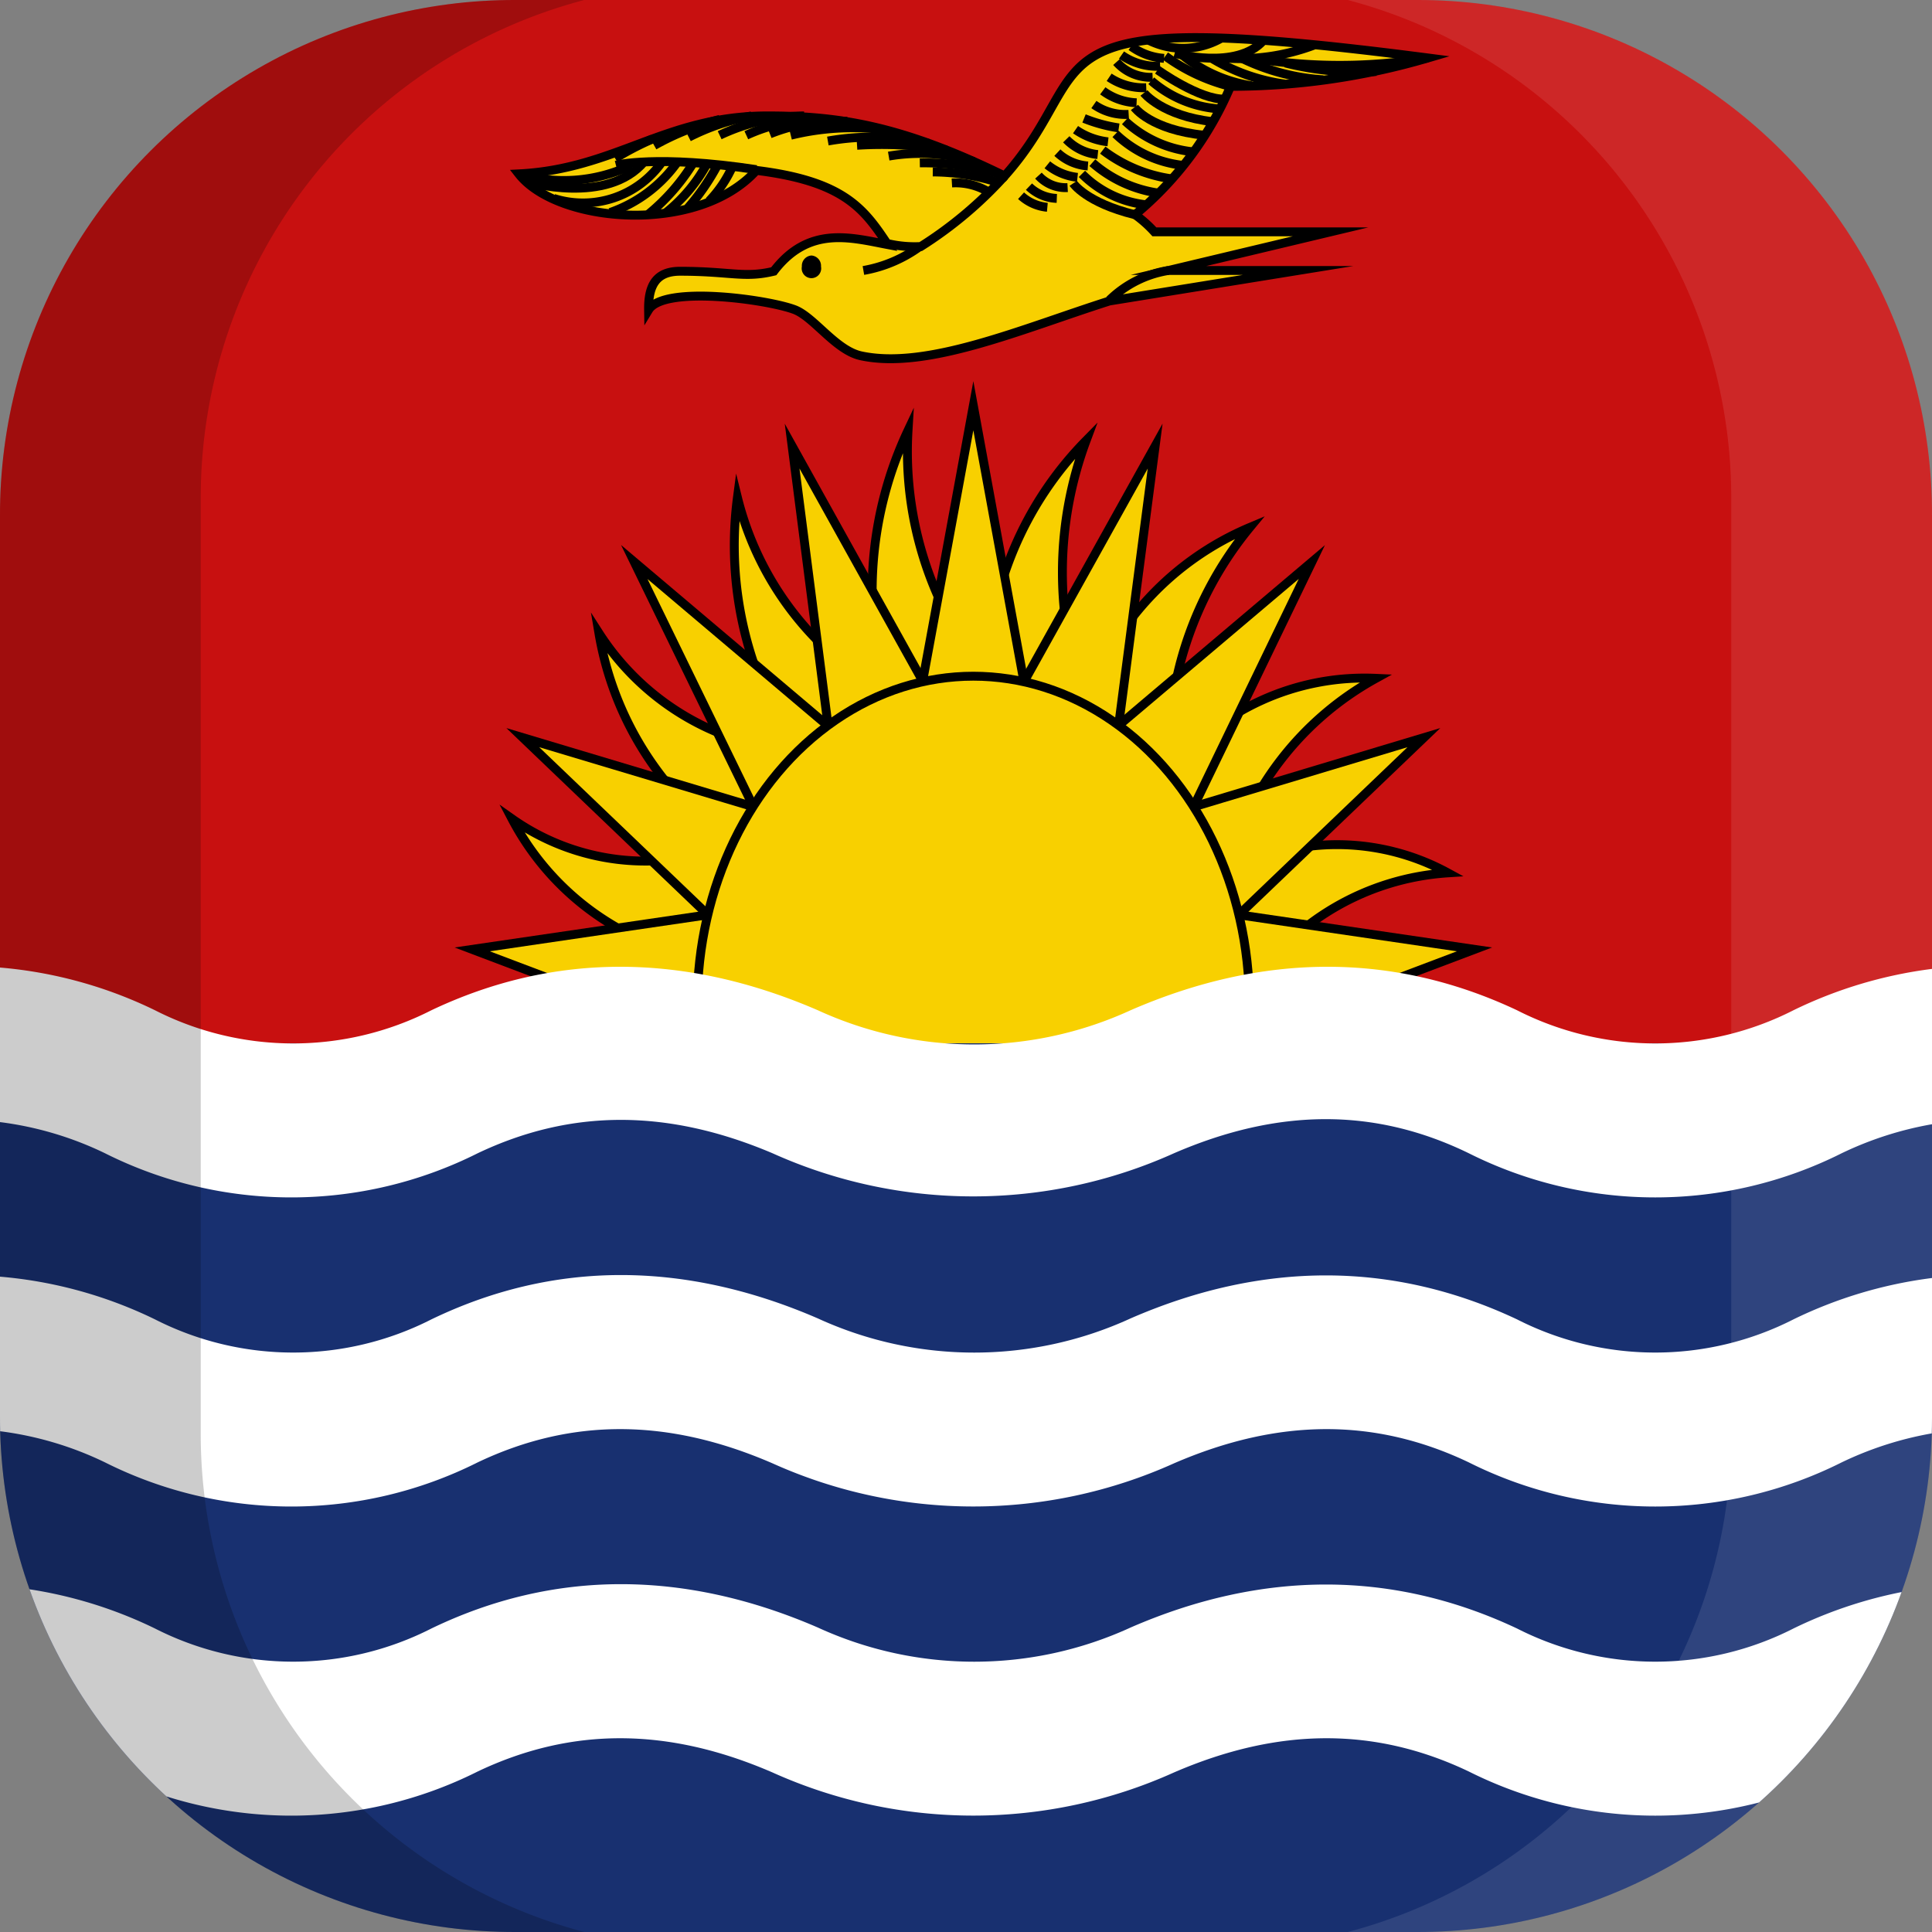 <svg xmlns="http://www.w3.org/2000/svg" xmlns:xlink="http://www.w3.org/1999/xlink" width="100" height="100" viewBox="0 0 100 100">
  <rect x="0" y="0" width="100" height="100" fill="#808080" stroke="none"/>
  <defs>
    <clipPath id="a">
      <path d="M73.3,100H26.7A26.63,26.63,0,0,1,0,73.3V26.7A26.63,26.63,0,0,1,26.7,0H73.4A26.61,26.61,0,0,1,100,26.7V73.4A26.61,26.61,0,0,1,73.3,100Z" fill="none"/>
    </clipPath>
  </defs>
  <title>flag_oc_micro_kiribati</title>
  <g clip-path="url(#a)">
    <g>
      <g>
        <rect width="100" height="54" fill="#c81010"/>
        <g>
          <path d="M52,9.11C46.64,6.48,43.37,6,39.72,6c-5.3,0-7.83,2.75-12.87,3,2,2.56,9.25,3.19,12.3-.18,4.55.56,5.58,2,6.8,3.84-1.9-.36-4.09-1-5.9,1.38-1.53.37-2.24,0-4.85,0-1.22,0-1.65.71-1.63,2,.79-1.3,6.25-.53,7.59,0,1,.41,2.12,2.11,3.42,2.38,3.42.73,8.32-1.4,12.84-2.84L67.19,14H60.48l8.39-2H59.75a6.35,6.35,0,0,0-1-.89,17.39,17.39,0,0,0,4.94-6.64A36.3,36.3,0,0,0,73.91,3C52.29.19,57.21,3.26,52,9.11Z" fill="#f8d000" stroke="#000" stroke-miterlimit="22.93" stroke-width="0.46"/>
          <g>
            <path d="M42,13.3a.46.46,0,0,1,.42.5.43.43,0,1,1-.84,0A.46.46,0,0,1,42,13.3Z"/>
            <path d="M42,13.3a.46.46,0,0,1,.42.5.43.43,0,1,1-.84,0A.46.46,0,0,1,42,13.3Z" fill="none" stroke="#000" stroke-miterlimit="22.93" stroke-width="0.15"/>
          </g>
          <path d="M47.61,12.76A7,7,0,0,1,44.69,14" fill="none" stroke="#000" stroke-miterlimit="22.93" stroke-width="0.46"/>
          <path d="M57.42,15.54A5.62,5.62,0,0,1,60.48,14" fill="none" stroke="#000" stroke-miterlimit="22.93" stroke-width="0.46"/>
          <path d="M31.84,8.2a15.17,15.17,0,0,1,1.92-1" fill="none" stroke="#000" stroke-miterlimit="22.93" stroke-width="0.46"/>
          <path d="M37.25,7a10.33,10.33,0,0,1,4.37-1" fill="none" stroke="#000" stroke-miterlimit="22.93" stroke-width="0.46"/>
          <path d="M42.85,7.3a13.25,13.25,0,0,1,5.22.12" fill="none" stroke="#000" stroke-miterlimit="22.93" stroke-width="0.46"/>
          <path d="M46,8.08a9.61,9.61,0,0,1,4.41.28" fill="none" stroke="#000" stroke-miterlimit="22.93" stroke-width="0.46"/>
          <path d="M48.28,8.9a11.18,11.18,0,0,1,3.44.56" fill="none" stroke="#000" stroke-miterlimit="22.93" stroke-width="0.46"/>
          <path d="M26.85,9a8.1,8.1,0,0,0,5.83-.45" fill="none" stroke="#000" stroke-miterlimit="22.93" stroke-width="0.46"/>
          <path d="M27.26,9.41s4.18,1.23,6.09-1.05" fill="none" stroke="#000" stroke-miterlimit="22.93" stroke-width="0.46"/>
          <path d="M28.66,10.27a5,5,0,0,0,5.62-1.91" fill="none" stroke="#000" stroke-miterlimit="22.93" stroke-width="0.46"/>
          <path d="M31.58,11a7.14,7.14,0,0,0,3.51-2.65" fill="none" stroke="#000" stroke-miterlimit="22.93" stroke-width="0.46"/>
          <path d="M33.57,11.08a10.62,10.62,0,0,0,2.32-2.66" fill="none" stroke="#000" stroke-miterlimit="22.93" stroke-width="0.46"/>
          <path d="M55.55,9.49s.67,1,3.18,1.62" fill="none" stroke="#000" stroke-miterlimit="22.93" stroke-width="0.46"/>
          <path d="M56,9a5.54,5.54,0,0,0,3.33,1.6" fill="none" stroke="#000" stroke-miterlimit="22.93" stroke-width="0.46"/>
          <path d="M56.54,8.42A6.6,6.6,0,0,0,60,10" fill="none" stroke="#000" stroke-miterlimit="22.93" stroke-width="0.46"/>
          <path d="M57.08,7.77a7.63,7.63,0,0,0,3.58,1.49" fill="none" stroke="#000" stroke-miterlimit="22.93" stroke-width="0.46"/>
          <path d="M57.74,6.93a6,6,0,0,0,3.5,1.63" fill="none" stroke="#000" stroke-miterlimit="22.93" stroke-width="0.46"/>
          <path d="M58.23,6.26a6.11,6.11,0,0,0,3.54,1.6" fill="none" stroke="#000" stroke-miterlimit="22.93" stroke-width="0.46"/>
          <path d="M58.72,5.56S59.56,6.72,62.34,7" fill="none" stroke="#000" stroke-miterlimit="22.93" stroke-width="0.46"/>
          <path d="M59.21,4.81S60.15,6,62.79,6.3" fill="none" stroke="#000" stroke-miterlimit="22.93" stroke-width="0.46"/>
          <path d="M59.59,4.18a6,6,0,0,0,3.57,1.46" fill="none" stroke="#000" stroke-miterlimit="22.93" stroke-width="0.46"/>
          <path d="M59.92,3.62s2.18,1.56,3.49,1.51" fill="none" stroke="#000" stroke-miterlimit="22.93" stroke-width="0.46"/>
          <path d="M60.32,2.9a9.72,9.72,0,0,0,3.35,1.57" fill="none" stroke="#000" stroke-miterlimit="22.93" stroke-width="0.46"/>
          <path d="M52.85,10.13a2.35,2.35,0,0,0,1.36.6" fill="none" stroke="#000" stroke-miterlimit="22.93" stroke-width="0.46"/>
          <path d="M53.26,9.66a2.2,2.2,0,0,0,1.44.61" fill="none" stroke="#000" stroke-miterlimit="22.93" stroke-width="0.46"/>
          <path d="M53.75,9.09a1.9,1.9,0,0,0,1.51.62" fill="none" stroke="#000" stroke-miterlimit="22.93" stroke-width="0.46"/>
          <path d="M54.21,8.53a3,3,0,0,0,1.56.65" fill="none" stroke="#000" stroke-miterlimit="22.93" stroke-width="0.46"/>
          <path d="M54.73,7.9a2.59,2.59,0,0,0,1.58.69" fill="none" stroke="#000" stroke-miterlimit="22.93" stroke-width="0.46"/>
          <path d="M55.19,7.21A2.65,2.65,0,0,0,56.82,8" fill="none" stroke="#000" stroke-miterlimit="22.93" stroke-width="0.46"/>
          <path d="M55.67,6.71a3.67,3.67,0,0,0,1.68.63" fill="none" stroke="#000" stroke-miterlimit="22.93" stroke-width="0.46"/>
          <path d="M56.11,6.13a7.93,7.93,0,0,0,1.8.49" fill="none" stroke="#000" stroke-miterlimit="22.93" stroke-width="0.46"/>
          <path d="M56.62,5.41a2.84,2.84,0,0,0,1.8.51" fill="none" stroke="#000" stroke-miterlimit="22.93" stroke-width="0.46"/>
          <path d="M57.08,4.7a3.15,3.15,0,0,0,1.75.62" fill="none" stroke="#000" stroke-miterlimit="22.93" stroke-width="0.46"/>
          <path d="M57.41,4a3.2,3.2,0,0,0,1.92.54" fill="none" stroke="#000" stroke-miterlimit="22.93" stroke-width="0.46"/>
          <path d="M57.79,3.21A2.38,2.38,0,0,0,59.66,4" fill="none" stroke="#000" stroke-miterlimit="22.93" stroke-width="0.46"/>
          <path d="M58.05,2.85a3.22,3.22,0,0,0,2,.58" fill="none" stroke="#000" stroke-miterlimit="22.93" stroke-width="0.46"/>
          <path d="M58.55,2.4a3.29,3.29,0,0,0,1.7.62" fill="none" stroke="#000" stroke-miterlimit="22.93" stroke-width="0.46"/>
          <path d="M59.45,2.08A4,4,0,0,0,63.17,2" fill="none" stroke="#000" stroke-miterlimit="22.93" stroke-width="0.46"/>
          <path d="M60.8,2.76s3.2.88,4.58-.65" fill="none" stroke="#000" stroke-miterlimit="22.93" stroke-width="0.46"/>
          <path d="M63.31,3A10.91,10.91,0,0,0,68,2.34" fill="none" stroke="#000" stroke-miterlimit="22.93" stroke-width="0.46"/>
          <path d="M64.77,3a27.54,27.54,0,0,0,9.14,0" fill="none" stroke="#000" stroke-miterlimit="22.93" stroke-width="0.46"/>
          <path d="M34.48,11a8.31,8.31,0,0,0,2.11-2.52" fill="none" stroke="#000" stroke-miterlimit="22.93" stroke-width="0.46"/>
          <path d="M35.6,10.77a11.73,11.73,0,0,0,1.55-2.25" fill="none" stroke="#000" stroke-miterlimit="22.93" stroke-width="0.46"/>
          <path d="M36.7,10.41a6.31,6.31,0,0,0,1.21-1.79" fill="none" stroke="#000" stroke-miterlimit="22.93" stroke-width="0.46"/>
          <path d="M31.88,8.55S34,8,39.15,8.78" fill="none" stroke="#000" stroke-miterlimit="22.93" stroke-width="0.46"/>
          <path d="M33.86,7.53a13.64,13.64,0,0,1,3.4-1.35" fill="none" stroke="#000" stroke-miterlimit="22.93" stroke-width="0.46"/>
          <path d="M35.65,7.1A11.88,11.88,0,0,1,38.9,6" fill="none" stroke="#000" stroke-miterlimit="22.93" stroke-width="0.46"/>
          <path d="M38.63,7a9.11,9.11,0,0,1,4-.83" fill="none" stroke="#000" stroke-miterlimit="22.93" stroke-width="0.46"/>
          <path d="M40.93,7a13.35,13.35,0,0,1,4.79-.29" fill="none" stroke="#000" stroke-miterlimit="22.93" stroke-width="0.46"/>
          <path d="M47.61,8.43A13.66,13.66,0,0,1,51.7,9" fill="none" stroke="#000" stroke-miterlimit="22.93" stroke-width="0.46"/>
          <path d="M44.36,7.52A20.51,20.51,0,0,1,49,7.76" fill="none" stroke="#000" stroke-miterlimit="22.93" stroke-width="0.46"/>
          <path d="M61.21,2.86a7.58,7.58,0,0,0,3.56,1.58" fill="none" stroke="#000" stroke-miterlimit="22.93" stroke-width="0.46"/>
          <path d="M62.69,3a9.94,9.94,0,0,0,3.8,1.35" fill="none" stroke="#000" stroke-miterlimit="22.93" stroke-width="0.46"/>
          <path d="M64.24,3a11.21,11.21,0,0,0,4.25,1.13" fill="none" stroke="#000" stroke-miterlimit="22.93" stroke-width="0.46"/>
          <path d="M66.53,3.26a15.54,15.54,0,0,0,4.71.44" fill="none" stroke="#000" stroke-miterlimit="22.93" stroke-width="0.46"/>
          <path d="M39.85,6.93a9.3,9.3,0,0,1,4-.65" fill="none" stroke="#000" stroke-miterlimit="22.93" stroke-width="0.46"/>
          <path d="M49.27,9.47a3.31,3.31,0,0,1,1.92.48" fill="none" stroke="#000" stroke-miterlimit="22.93" stroke-width="0.46"/>
          <path d="M46,12.62a6.08,6.08,0,0,0,1.66.14A20.81,20.81,0,0,0,52,9.11" fill="none" stroke="#000" stroke-miterlimit="22.93" stroke-width="0.46"/>
        </g>
        <g>
          <g>
            <g>
              <path d="M36.23,49.6a13.94,13.94,0,0,1-9.73-7.22,12,12,0,0,0,11.42,1.31" fill="#f8d000" stroke="#000" stroke-miterlimit="22.93" stroke-width="0.46"/>
              <path d="M36.15,53.57,24.44,49.14l12.2-1.79" fill="#f8d000" stroke="#000" stroke-miterlimit="22.93" stroke-width="0.46"/>
            </g>
            <g>
              <path d="M37.92,43.68A16.65,16.65,0,0,1,31,32.77a13.4,13.4,0,0,0,10.25,6.12" fill="#f8d000" stroke="#000" stroke-miterlimit="22.93" stroke-width="0.46"/>
              <path d="M36.64,47.35l-9.58-9.17L39,41.76" fill="#f8d000" stroke="#000" stroke-miterlimit="22.93" stroke-width="0.46"/>
            </g>
            <g>
              <path d="M41.28,38.89a19,19,0,0,1-3.11-13.14,16,16,0,0,0,7.71,10.12" fill="#f8d000" stroke="#000" stroke-miterlimit="22.93" stroke-width="0.46"/>
              <path d="M39,41.76,32.83,29.09l10,8.46" fill="#f8d000" stroke="#000" stroke-miterlimit="22.93" stroke-width="0.46"/>
            </g>
          </g>
          <g>
            <g>
              <path d="M45.88,35.87A19.45,19.45,0,0,1,47,22.28,18.49,18.49,0,0,0,51.08,35" fill="#f8d000" stroke="#000" stroke-miterlimit="22.93" stroke-width="0.46"/>
              <path d="M42.86,37.55,41,23.09l6.78,12.2" fill="#f8d000" stroke="#000" stroke-miterlimit="22.93" stroke-width="0.46"/>
            </g>
            <g>
              <path d="M51.08,35a17.91,17.91,0,0,1,5.14-12.2,19.55,19.55,0,0,0,0,13.65" fill="#f8d000" stroke="#000" stroke-miterlimit="22.93" stroke-width="0.46"/>
              <path d="M47.75,35.29,50.38,21,53,35.29" fill="#f8d000" stroke="#000" stroke-miterlimit="22.93" stroke-width="0.46"/>
            </g>
            <g>
              <path d="M56.19,36.47a15.19,15.19,0,0,1,8.5-9.17A18.43,18.43,0,0,0,60.51,40" fill="#f8d000" stroke="#000" stroke-miterlimit="22.93" stroke-width="0.46"/>
              <path d="M53,35.29l6.79-12.2L57.9,37.55" fill="#f8d000" stroke="#000" stroke-miterlimit="22.93" stroke-width="0.46"/>
            </g>
          </g>
          <g>
            <g>
              <path d="M60.51,40a12.9,12.9,0,0,1,10.71-4.89,15.92,15.92,0,0,0-7.76,10.06" fill="#f8d000" stroke="#000" stroke-miterlimit="22.93" stroke-width="0.46"/>
              <path d="M57.9,37.55l10-8.46L61.78,41.76" fill="#f8d000" stroke="#000" stroke-miterlimit="22.93" stroke-width="0.46"/>
            </g>
            <g>
              <path d="M63.46,45.18a12,12,0,0,1,11.48,0,13.34,13.34,0,0,0-10.29,6" fill="#f8d000" stroke="#000" stroke-miterlimit="22.93" stroke-width="0.46"/>
              <path d="M61.78,41.76,73.7,38.18l-9.58,9.17" fill="#f8d000" stroke="#000" stroke-miterlimit="22.93" stroke-width="0.46"/>
            </g>
            <g>
              <path d="M64.65,51.26a12.9,12.9,0,0,1,10.69,5,12.05,12.05,0,0,0-11.43,1.22" fill="#f8d000" stroke="#000" stroke-miterlimit="22.93" stroke-width="0.46"/>
              <path d="M64.12,47.35l12.2,1.79L64.6,53.57" fill="#f8d000" stroke="#000" stroke-miterlimit="22.93" stroke-width="0.46"/>
            </g>
          </g>
          <ellipse cx="50.38" cy="52" rx="14.29" ry="17" fill="#f8d000" stroke="#000" stroke-miterlimit="22.93" stroke-width="0.46"/>
        </g>
        <rect y="54" width="100" height="46" fill="#183070"/>
        <g>
          <path d="M92.83,52.29a15.76,15.76,0,0,1-14.31,0c-6.37-3-13.11-3-20,0a19.4,19.4,0,0,1-16.19,0c-6.93-3-13.68-3-20,0a15.76,15.76,0,0,1-14.31,0A22.66,22.66,0,0,0,0,50.08v8a17.5,17.5,0,0,1,5.43,1.61,21.5,21.5,0,0,0,19.3,0c4.86-2.31,9.85-2.29,15.25,0a25.29,25.29,0,0,0,20.79,0c5.41-2.34,10.4-2.36,15.25,0a21.52,21.52,0,0,0,19.31,0,17.86,17.86,0,0,1,4.67-1.5V50.15A22.9,22.9,0,0,0,92.83,52.29Z" fill="#fff"/>
          <path d="M92.83,68.29a15.76,15.76,0,0,1-14.31,0c-6.37-3-13.11-3.05-20-.05a19.4,19.4,0,0,1-16.19,0c-6.93-3-13.68-3-20,.05a15.76,15.76,0,0,1-14.31,0A22.66,22.66,0,0,0,0,66.08v8a17.5,17.5,0,0,1,5.43,1.61,21.5,21.5,0,0,0,19.3,0c4.86-2.31,9.85-2.29,15.25.05a25.29,25.29,0,0,0,20.79,0c5.41-2.34,10.4-2.36,15.25-.05a21.52,21.52,0,0,0,19.31,0,17.86,17.86,0,0,1,4.67-1.5V66.15A22.9,22.9,0,0,0,92.83,68.29Z" fill="#fff"/>
          <path d="M92.83,84.29a15.76,15.76,0,0,1-14.31,0c-6.37-3-13.11-3.05-20-.05a19.4,19.4,0,0,1-16.19,0c-6.93-3-13.68-3-20,.05a15.76,15.76,0,0,1-14.31,0A22.66,22.66,0,0,0,0,82.08v8a17.5,17.5,0,0,1,5.43,1.61,21.5,21.5,0,0,0,19.3,0c4.86-2.31,9.85-2.29,15.25.05a25.29,25.29,0,0,0,20.79,0c5.41-2.34,10.4-2.36,15.25-.05a21.52,21.52,0,0,0,19.31,0,17.86,17.86,0,0,1,4.67-1.5V82.15A22.9,22.9,0,0,0,92.83,84.29Z" fill="#fff"/>
        </g>
      </g>
      <g>
        <path d="M10.39,74.25V25.75A26.64,26.64,0,0,1,30.24,0H0V100H30.24A26.66,26.66,0,0,1,10.39,74.25Z" opacity="0.2" style="isolation: isolate"/>
        <path d="M89.61,25.75V74.24A26.64,26.64,0,0,1,69.76,100H100V0H69.76A26.66,26.66,0,0,1,89.61,25.75Z" fill="#fff" opacity="0.1" style="isolation: isolate"/>
      </g>
    </g>
  </g>
</svg>
